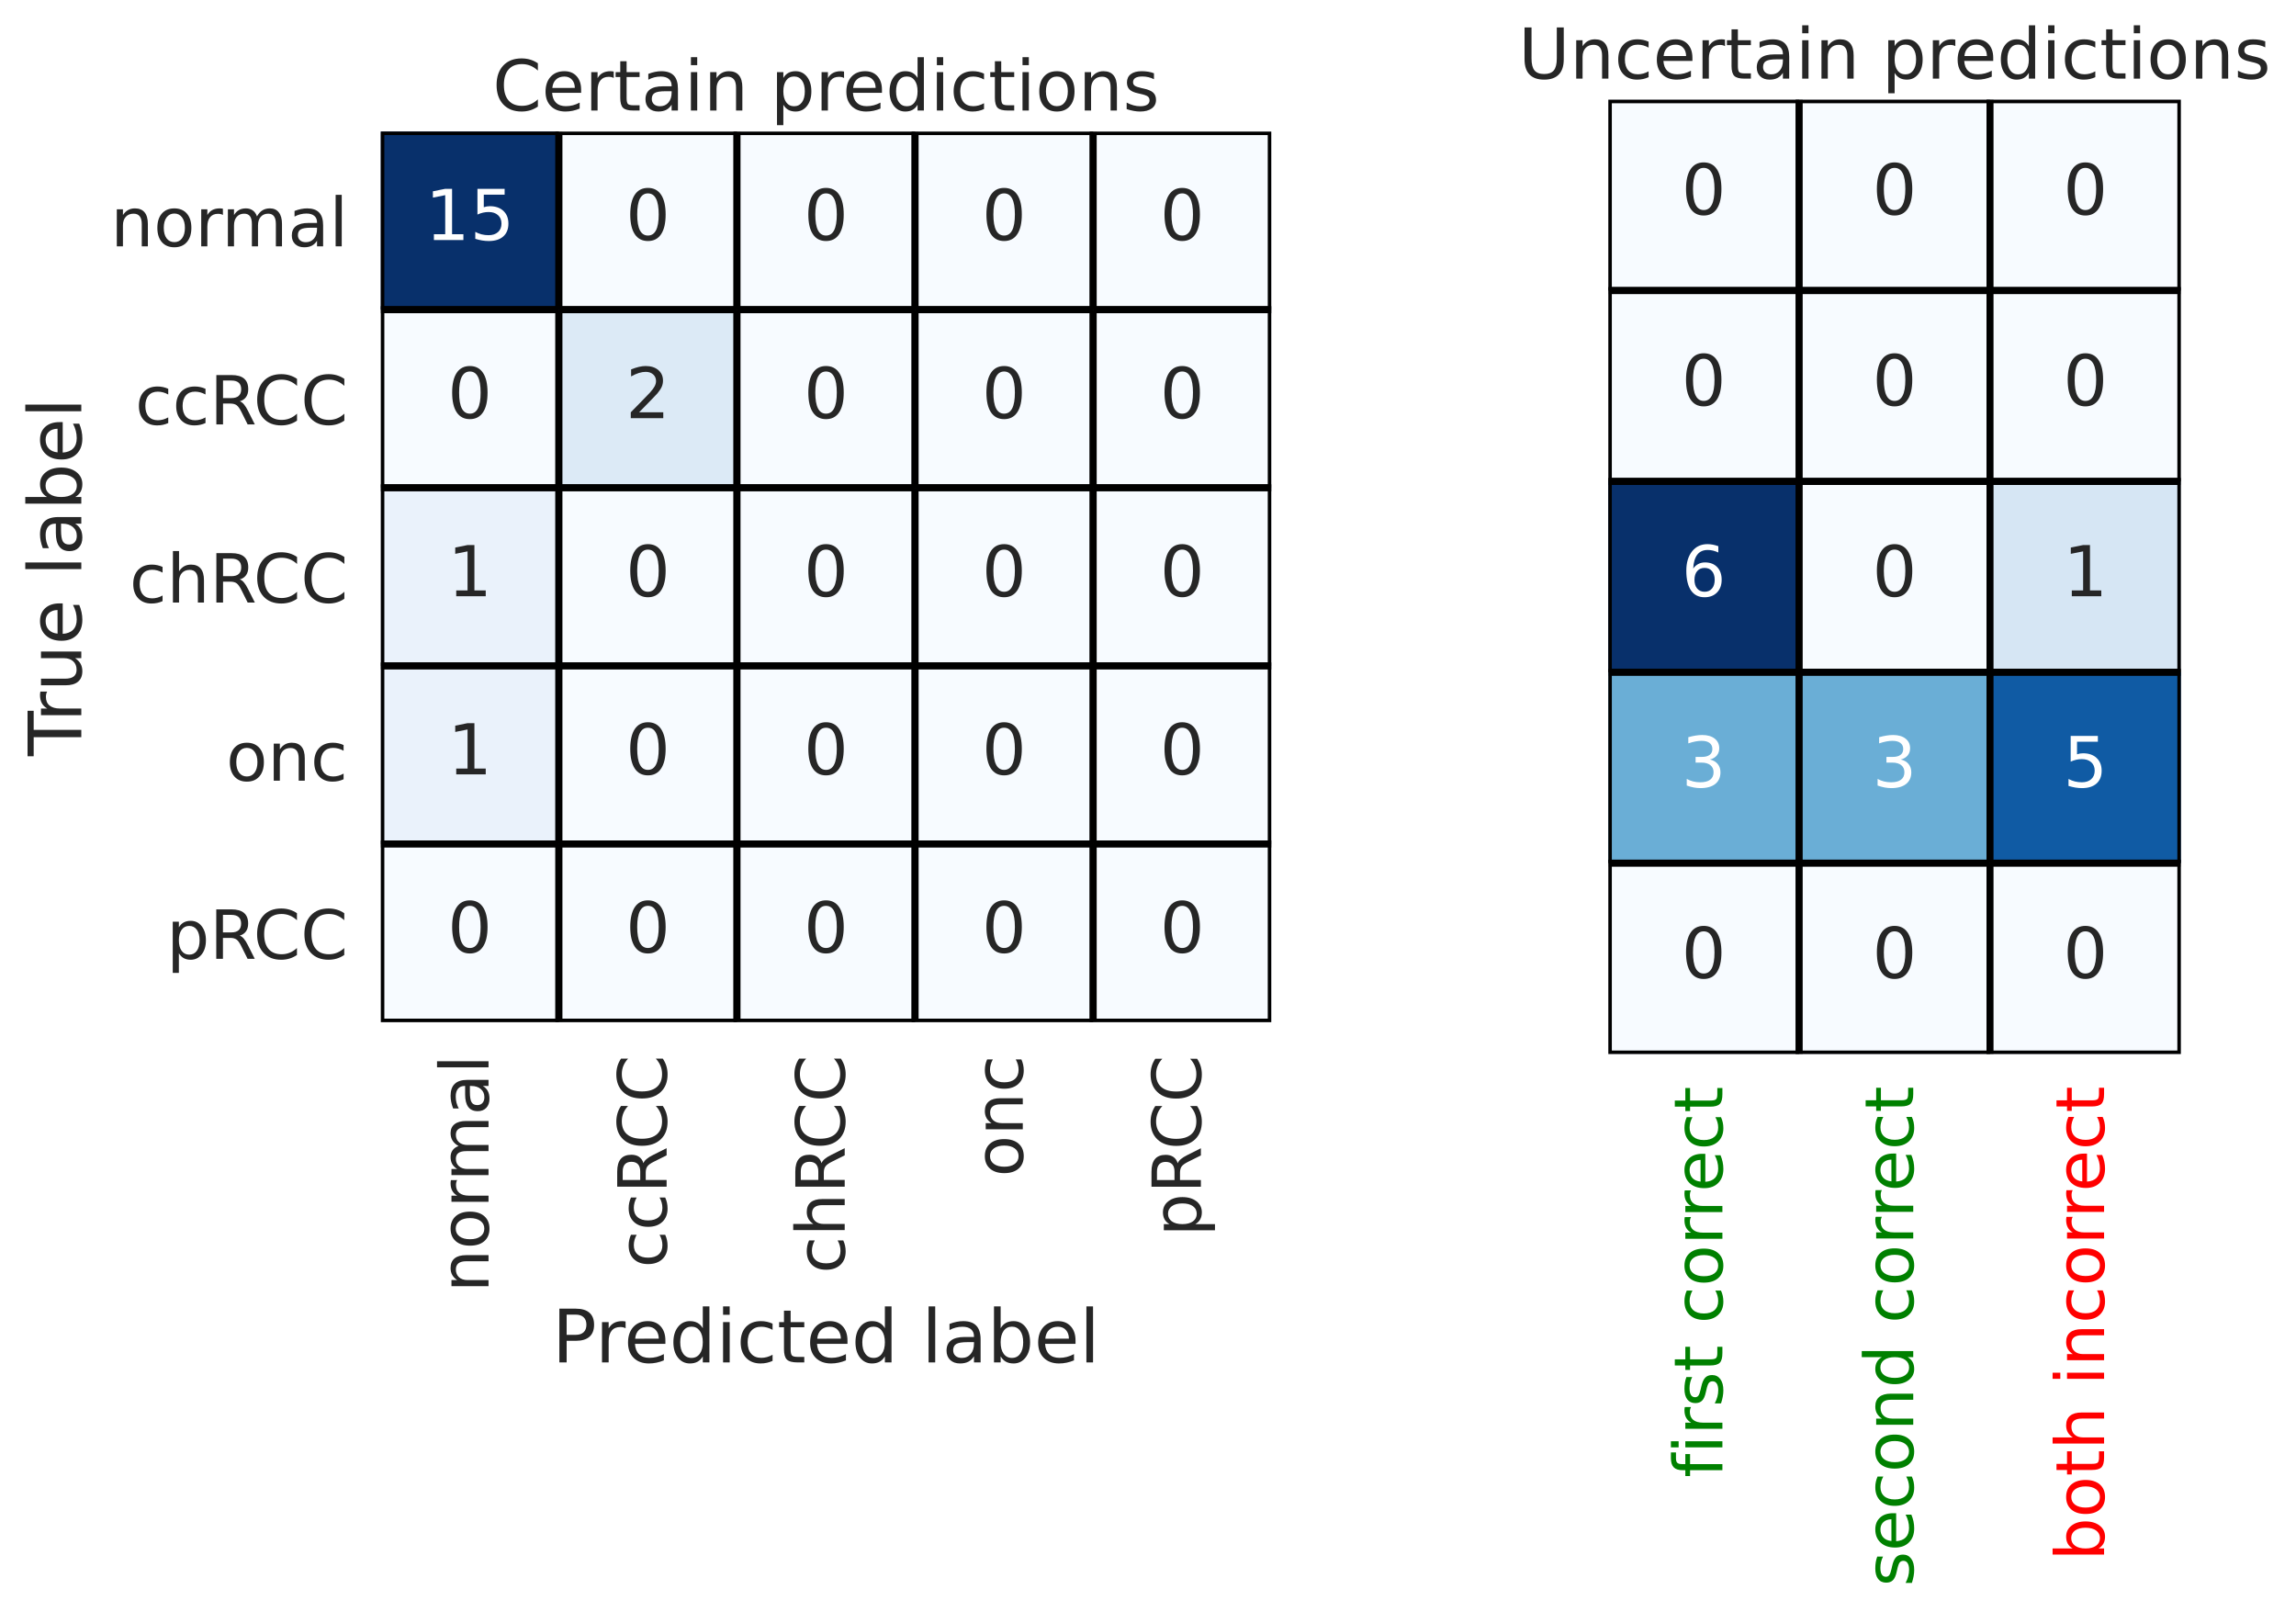 <?xml version="1.0" encoding="utf-8" standalone="no"?>
<!DOCTYPE svg PUBLIC "-//W3C//DTD SVG 1.1//EN"
  "http://www.w3.org/Graphics/SVG/1.1/DTD/svg11.dtd">
<!-- Created with matplotlib (https://matplotlib.org/) -->
<svg height="459.067pt" version="1.1" viewBox="0 0 653.994 459.067" width="653.994pt" xmlns="http://www.w3.org/2000/svg" xmlns:xlink="http://www.w3.org/1999/xlink">
 <defs>
  <style type="text/css">*{stroke-linecap:butt;stroke-linejoin:round;}</style>
 </defs>
 <g id="figure_1">
  <g id="patch_1">
   <path d="M 0 459.067 
L 653.994 459.067 
L 653.994 0 
L 0 0 
z
" style="fill:#ffffff;"/>
  </g>
  <g id="axes_1">
   <g id="patch_2">
    <path d="M 108.474 291.115 
L 362.111 291.115 
L 362.111 37.479 
L 108.474 37.479 
z
" style="fill:#eaeaf2;"/>
   </g>
   <g id="matplotlib.axis_1">
    <g id="xtick_1">
     <g id="text_1">
      <!-- normal -->
      <g style="fill:#262626;" transform="translate(139.15 368.065)rotate(-90)scale(0.193 -0.193)">
       <defs>
        <path d="M 54.891 33.016 
L 54.891 0 
L 45.906 0 
L 45.906 32.719 
Q 45.906 40.484 42.875 44.328 
Q 39.844 48.188 33.797 48.188 
Q 26.516 48.188 22.312 43.547 
Q 18.109 38.922 18.109 30.906 
L 18.109 0 
L 9.078 0 
L 9.078 54.688 
L 18.109 54.688 
L 18.109 46.188 
Q 21.344 51.125 25.703 53.562 
Q 30.078 56 35.797 56 
Q 45.219 56 50.047 50.172 
Q 54.891 44.344 54.891 33.016 
z
" id="DejaVuSans-110"/>
        <path d="M 30.609 48.391 
Q 23.391 48.391 19.188 42.75 
Q 14.984 37.109 14.984 27.297 
Q 14.984 17.484 19.156 11.844 
Q 23.344 6.203 30.609 6.203 
Q 37.797 6.203 41.984 11.859 
Q 46.188 17.531 46.188 27.297 
Q 46.188 37.016 41.984 42.703 
Q 37.797 48.391 30.609 48.391 
z
M 30.609 56 
Q 42.328 56 49.016 48.375 
Q 55.719 40.766 55.719 27.297 
Q 55.719 13.875 49.016 6.219 
Q 42.328 -1.422 30.609 -1.422 
Q 18.844 -1.422 12.172 6.219 
Q 5.516 13.875 5.516 27.297 
Q 5.516 40.766 12.172 48.375 
Q 18.844 56 30.609 56 
z
" id="DejaVuSans-111"/>
        <path d="M 41.109 46.297 
Q 39.594 47.172 37.812 47.578 
Q 36.031 48 33.891 48 
Q 26.266 48 22.188 43.047 
Q 18.109 38.094 18.109 28.812 
L 18.109 0 
L 9.078 0 
L 9.078 54.688 
L 18.109 54.688 
L 18.109 46.188 
Q 20.953 51.172 25.484 53.578 
Q 30.031 56 36.531 56 
Q 37.453 56 38.578 55.875 
Q 39.703 55.766 41.062 55.516 
z
" id="DejaVuSans-114"/>
        <path d="M 52 44.188 
Q 55.375 50.25 60.062 53.125 
Q 64.75 56 71.094 56 
Q 79.641 56 84.281 50.016 
Q 88.922 44.047 88.922 33.016 
L 88.922 0 
L 79.891 0 
L 79.891 32.719 
Q 79.891 40.578 77.094 44.375 
Q 74.312 48.188 68.609 48.188 
Q 61.625 48.188 57.562 43.547 
Q 53.516 38.922 53.516 30.906 
L 53.516 0 
L 44.484 0 
L 44.484 32.719 
Q 44.484 40.625 41.703 44.406 
Q 38.922 48.188 33.109 48.188 
Q 26.219 48.188 22.156 43.531 
Q 18.109 38.875 18.109 30.906 
L 18.109 0 
L 9.078 0 
L 9.078 54.688 
L 18.109 54.688 
L 18.109 46.188 
Q 21.188 51.219 25.484 53.609 
Q 29.781 56 35.688 56 
Q 41.656 56 45.828 52.969 
Q 50 49.953 52 44.188 
z
" id="DejaVuSans-109"/>
        <path d="M 34.281 27.484 
Q 23.391 27.484 19.188 25 
Q 14.984 22.516 14.984 16.5 
Q 14.984 11.719 18.141 8.906 
Q 21.297 6.109 26.703 6.109 
Q 34.188 6.109 38.703 11.406 
Q 43.219 16.703 43.219 25.484 
L 43.219 27.484 
z
M 52.203 31.203 
L 52.203 0 
L 43.219 0 
L 43.219 8.297 
Q 40.141 3.328 35.547 0.953 
Q 30.953 -1.422 24.312 -1.422 
Q 15.922 -1.422 10.953 3.297 
Q 6 8.016 6 15.922 
Q 6 25.141 12.172 29.828 
Q 18.359 34.516 30.609 34.516 
L 43.219 34.516 
L 43.219 35.406 
Q 43.219 41.609 39.141 45 
Q 35.062 48.391 27.688 48.391 
Q 23 48.391 18.547 47.266 
Q 14.109 46.141 10.016 43.891 
L 10.016 52.203 
Q 14.938 54.109 19.578 55.047 
Q 24.219 56 28.609 56 
Q 40.484 56 46.344 49.844 
Q 52.203 43.703 52.203 31.203 
z
" id="DejaVuSans-97"/>
        <path d="M 9.422 75.984 
L 18.406 75.984 
L 18.406 0 
L 9.422 0 
z
" id="DejaVuSans-108"/>
       </defs>
       <use xlink:href="#DejaVuSans-110"/>
       <use x="63.379" xlink:href="#DejaVuSans-111"/>
       <use x="124.561" xlink:href="#DejaVuSans-114"/>
       <use x="163.924" xlink:href="#DejaVuSans-109"/>
       <use x="261.336" xlink:href="#DejaVuSans-97"/>
       <use x="322.615" xlink:href="#DejaVuSans-108"/>
      </g>
     </g>
    </g>
    <g id="xtick_2">
     <g id="text_2">
      <!-- ccRCC -->
      <g style="fill:#262626;" transform="translate(189.877 361.081)rotate(-90)scale(0.193 -0.193)">
       <defs>
        <path d="M 48.781 52.594 
L 48.781 44.188 
Q 44.969 46.297 41.141 47.344 
Q 37.312 48.391 33.406 48.391 
Q 24.656 48.391 19.812 42.844 
Q 14.984 37.312 14.984 27.297 
Q 14.984 17.281 19.812 11.734 
Q 24.656 6.203 33.406 6.203 
Q 37.312 6.203 41.141 7.25 
Q 44.969 8.297 48.781 10.406 
L 48.781 2.094 
Q 45.016 0.344 40.984 -0.531 
Q 36.969 -1.422 32.422 -1.422 
Q 20.062 -1.422 12.781 6.344 
Q 5.516 14.109 5.516 27.297 
Q 5.516 40.672 12.859 48.328 
Q 20.219 56 33.016 56 
Q 37.156 56 41.109 55.141 
Q 45.062 54.297 48.781 52.594 
z
" id="DejaVuSans-99"/>
        <path d="M 44.391 34.188 
Q 47.562 33.109 50.562 29.594 
Q 53.562 26.078 56.594 19.922 
L 66.609 0 
L 56 0 
L 46.688 18.703 
Q 43.062 26.031 39.672 28.422 
Q 36.281 30.812 30.422 30.812 
L 19.672 30.812 
L 19.672 0 
L 9.812 0 
L 9.812 72.906 
L 32.078 72.906 
Q 44.578 72.906 50.734 67.672 
Q 56.891 62.453 56.891 51.906 
Q 56.891 45.016 53.688 40.469 
Q 50.484 35.938 44.391 34.188 
z
M 19.672 64.797 
L 19.672 38.922 
L 32.078 38.922 
Q 39.203 38.922 42.844 42.219 
Q 46.484 45.516 46.484 51.906 
Q 46.484 58.297 42.844 61.547 
Q 39.203 64.797 32.078 64.797 
z
" id="DejaVuSans-82"/>
        <path d="M 64.406 67.281 
L 64.406 56.891 
Q 59.422 61.531 53.781 63.812 
Q 48.141 66.109 41.797 66.109 
Q 29.297 66.109 22.656 58.469 
Q 16.016 50.828 16.016 36.375 
Q 16.016 21.969 22.656 14.328 
Q 29.297 6.688 41.797 6.688 
Q 48.141 6.688 53.781 8.984 
Q 59.422 11.281 64.406 15.922 
L 64.406 5.609 
Q 59.234 2.094 53.438 0.328 
Q 47.656 -1.422 41.219 -1.422 
Q 24.656 -1.422 15.125 8.703 
Q 5.609 18.844 5.609 36.375 
Q 5.609 53.953 15.125 64.078 
Q 24.656 74.219 41.219 74.219 
Q 47.75 74.219 53.531 72.484 
Q 59.328 70.75 64.406 67.281 
z
" id="DejaVuSans-67"/>
       </defs>
       <use xlink:href="#DejaVuSans-99"/>
       <use x="54.98" xlink:href="#DejaVuSans-99"/>
       <use x="109.961" xlink:href="#DejaVuSans-82"/>
       <use x="174.443" xlink:href="#DejaVuSans-67"/>
       <use x="244.268" xlink:href="#DejaVuSans-67"/>
      </g>
     </g>
    </g>
    <g id="xtick_3">
     <g id="text_3">
      <!-- chRCC -->
      <g style="fill:#262626;" transform="translate(240.604 362.696)rotate(-90)scale(0.193 -0.193)">
       <defs>
        <path d="M 54.891 33.016 
L 54.891 0 
L 45.906 0 
L 45.906 32.719 
Q 45.906 40.484 42.875 44.328 
Q 39.844 48.188 33.797 48.188 
Q 26.516 48.188 22.312 43.547 
Q 18.109 38.922 18.109 30.906 
L 18.109 0 
L 9.078 0 
L 9.078 75.984 
L 18.109 75.984 
L 18.109 46.188 
Q 21.344 51.125 25.703 53.562 
Q 30.078 56 35.797 56 
Q 45.219 56 50.047 50.172 
Q 54.891 44.344 54.891 33.016 
z
" id="DejaVuSans-104"/>
       </defs>
       <use xlink:href="#DejaVuSans-99"/>
       <use x="54.98" xlink:href="#DejaVuSans-104"/>
       <use x="118.359" xlink:href="#DejaVuSans-82"/>
       <use x="182.842" xlink:href="#DejaVuSans-67"/>
       <use x="252.666" xlink:href="#DejaVuSans-67"/>
      </g>
     </g>
    </g>
    <g id="xtick_4">
     <g id="text_4">
      <!-- onc -->
      <g style="fill:#262626;" transform="translate(291.332 335.178)rotate(-90)scale(0.193 -0.193)">
       <use xlink:href="#DejaVuSans-111"/>
       <use x="61.182" xlink:href="#DejaVuSans-110"/>
       <use x="124.561" xlink:href="#DejaVuSans-99"/>
      </g>
     </g>
    </g>
    <g id="xtick_5">
     <g id="text_5">
      <!-- pRCC -->
      <g style="fill:#262626;" transform="translate(342.059 352.133)rotate(-90)scale(0.193 -0.193)">
       <defs>
        <path d="M 18.109 8.203 
L 18.109 -20.797 
L 9.078 -20.797 
L 9.078 54.688 
L 18.109 54.688 
L 18.109 46.391 
Q 20.953 51.266 25.266 53.625 
Q 29.594 56 35.594 56 
Q 45.562 56 51.781 48.094 
Q 58.016 40.188 58.016 27.297 
Q 58.016 14.406 51.781 6.484 
Q 45.562 -1.422 35.594 -1.422 
Q 29.594 -1.422 25.266 0.953 
Q 20.953 3.328 18.109 8.203 
z
M 48.688 27.297 
Q 48.688 37.203 44.609 42.844 
Q 40.531 48.484 33.406 48.484 
Q 26.266 48.484 22.188 42.844 
Q 18.109 37.203 18.109 27.297 
Q 18.109 17.391 22.188 11.75 
Q 26.266 6.109 33.406 6.109 
Q 40.531 6.109 44.609 11.75 
Q 48.688 17.391 48.688 27.297 
z
" id="DejaVuSans-112"/>
       </defs>
       <use xlink:href="#DejaVuSans-112"/>
       <use x="63.477" xlink:href="#DejaVuSans-82"/>
       <use x="127.959" xlink:href="#DejaVuSans-67"/>
       <use x="197.783" xlink:href="#DejaVuSans-67"/>
      </g>
     </g>
    </g>
    <g id="text_6">
     <!-- Predicted label -->
     <g style="fill:#262626;" transform="translate(157.273 388.022)scale(0.21 -0.21)">
      <defs>
       <path d="M 19.672 64.797 
L 19.672 37.406 
L 32.078 37.406 
Q 38.969 37.406 42.719 40.969 
Q 46.484 44.531 46.484 51.125 
Q 46.484 57.672 42.719 61.234 
Q 38.969 64.797 32.078 64.797 
z
M 9.812 72.906 
L 32.078 72.906 
Q 44.344 72.906 50.609 67.359 
Q 56.891 61.812 56.891 51.125 
Q 56.891 40.328 50.609 34.812 
Q 44.344 29.297 32.078 29.297 
L 19.672 29.297 
L 19.672 0 
L 9.812 0 
z
" id="DejaVuSans-80"/>
       <path d="M 56.203 29.594 
L 56.203 25.203 
L 14.891 25.203 
Q 15.484 15.922 20.484 11.062 
Q 25.484 6.203 34.422 6.203 
Q 39.594 6.203 44.453 7.469 
Q 49.312 8.734 54.109 11.281 
L 54.109 2.781 
Q 49.266 0.734 44.188 -0.344 
Q 39.109 -1.422 33.891 -1.422 
Q 20.797 -1.422 13.156 6.188 
Q 5.516 13.812 5.516 26.812 
Q 5.516 40.234 12.766 48.109 
Q 20.016 56 32.328 56 
Q 43.359 56 49.781 48.891 
Q 56.203 41.797 56.203 29.594 
z
M 47.219 32.234 
Q 47.125 39.594 43.094 43.984 
Q 39.062 48.391 32.422 48.391 
Q 24.906 48.391 20.391 44.141 
Q 15.875 39.891 15.188 32.172 
z
" id="DejaVuSans-101"/>
       <path d="M 45.406 46.391 
L 45.406 75.984 
L 54.391 75.984 
L 54.391 0 
L 45.406 0 
L 45.406 8.203 
Q 42.578 3.328 38.25 0.953 
Q 33.938 -1.422 27.875 -1.422 
Q 17.969 -1.422 11.734 6.484 
Q 5.516 14.406 5.516 27.297 
Q 5.516 40.188 11.734 48.094 
Q 17.969 56 27.875 56 
Q 33.938 56 38.25 53.625 
Q 42.578 51.266 45.406 46.391 
z
M 14.797 27.297 
Q 14.797 17.391 18.875 11.75 
Q 22.953 6.109 30.078 6.109 
Q 37.203 6.109 41.297 11.75 
Q 45.406 17.391 45.406 27.297 
Q 45.406 37.203 41.297 42.844 
Q 37.203 48.484 30.078 48.484 
Q 22.953 48.484 18.875 42.844 
Q 14.797 37.203 14.797 27.297 
z
" id="DejaVuSans-100"/>
       <path d="M 9.422 54.688 
L 18.406 54.688 
L 18.406 0 
L 9.422 0 
z
M 9.422 75.984 
L 18.406 75.984 
L 18.406 64.594 
L 9.422 64.594 
z
" id="DejaVuSans-105"/>
       <path d="M 18.312 70.219 
L 18.312 54.688 
L 36.812 54.688 
L 36.812 47.703 
L 18.312 47.703 
L 18.312 18.016 
Q 18.312 11.328 20.141 9.422 
Q 21.969 7.516 27.594 7.516 
L 36.812 7.516 
L 36.812 0 
L 27.594 0 
Q 17.188 0 13.234 3.875 
Q 9.281 7.766 9.281 18.016 
L 9.281 47.703 
L 2.688 47.703 
L 2.688 54.688 
L 9.281 54.688 
L 9.281 70.219 
z
" id="DejaVuSans-116"/>
       <path id="DejaVuSans-32"/>
       <path d="M 48.688 27.297 
Q 48.688 37.203 44.609 42.844 
Q 40.531 48.484 33.406 48.484 
Q 26.266 48.484 22.188 42.844 
Q 18.109 37.203 18.109 27.297 
Q 18.109 17.391 22.188 11.75 
Q 26.266 6.109 33.406 6.109 
Q 40.531 6.109 44.609 11.75 
Q 48.688 17.391 48.688 27.297 
z
M 18.109 46.391 
Q 20.953 51.266 25.266 53.625 
Q 29.594 56 35.594 56 
Q 45.562 56 51.781 48.094 
Q 58.016 40.188 58.016 27.297 
Q 58.016 14.406 51.781 6.484 
Q 45.562 -1.422 35.594 -1.422 
Q 29.594 -1.422 25.266 0.953 
Q 20.953 3.328 18.109 8.203 
L 18.109 0 
L 9.078 0 
L 9.078 75.984 
L 18.109 75.984 
z
" id="DejaVuSans-98"/>
      </defs>
      <use xlink:href="#DejaVuSans-80"/>
      <use x="58.553" xlink:href="#DejaVuSans-114"/>
      <use x="97.416" xlink:href="#DejaVuSans-101"/>
      <use x="158.939" xlink:href="#DejaVuSans-100"/>
      <use x="222.416" xlink:href="#DejaVuSans-105"/>
      <use x="250.199" xlink:href="#DejaVuSans-99"/>
      <use x="305.18" xlink:href="#DejaVuSans-116"/>
      <use x="344.389" xlink:href="#DejaVuSans-101"/>
      <use x="405.912" xlink:href="#DejaVuSans-100"/>
      <use x="469.389" xlink:href="#DejaVuSans-32"/>
      <use x="501.176" xlink:href="#DejaVuSans-108"/>
      <use x="528.959" xlink:href="#DejaVuSans-97"/>
      <use x="590.238" xlink:href="#DejaVuSans-98"/>
      <use x="653.715" xlink:href="#DejaVuSans-101"/>
      <use x="715.238" xlink:href="#DejaVuSans-108"/>
     </g>
    </g>
   </g>
   <g id="matplotlib.axis_2">
    <g id="ytick_1">
     <g id="text_7">
      <!-- normal -->
      <g style="fill:#262626;" transform="translate(31.524 70.156)scale(0.193 -0.193)">
       <use xlink:href="#DejaVuSans-110"/>
       <use x="63.379" xlink:href="#DejaVuSans-111"/>
       <use x="124.561" xlink:href="#DejaVuSans-114"/>
       <use x="163.924" xlink:href="#DejaVuSans-109"/>
       <use x="261.336" xlink:href="#DejaVuSans-97"/>
       <use x="322.615" xlink:href="#DejaVuSans-108"/>
      </g>
     </g>
    </g>
    <g id="ytick_2">
     <g id="text_8">
      <!-- ccRCC -->
      <g style="fill:#262626;" transform="translate(38.508 120.883)scale(0.193 -0.193)">
       <use xlink:href="#DejaVuSans-99"/>
       <use x="54.98" xlink:href="#DejaVuSans-99"/>
       <use x="109.961" xlink:href="#DejaVuSans-82"/>
       <use x="174.443" xlink:href="#DejaVuSans-67"/>
       <use x="244.268" xlink:href="#DejaVuSans-67"/>
      </g>
     </g>
    </g>
    <g id="ytick_3">
     <g id="text_9">
      <!-- chRCC -->
      <g style="fill:#262626;" transform="translate(36.893 171.61)scale(0.193 -0.193)">
       <use xlink:href="#DejaVuSans-99"/>
       <use x="54.98" xlink:href="#DejaVuSans-104"/>
       <use x="118.359" xlink:href="#DejaVuSans-82"/>
       <use x="182.842" xlink:href="#DejaVuSans-67"/>
       <use x="252.666" xlink:href="#DejaVuSans-67"/>
      </g>
     </g>
    </g>
    <g id="ytick_4">
     <g id="text_10">
      <!-- onc -->
      <g style="fill:#262626;" transform="translate(64.411 222.338)scale(0.193 -0.193)">
       <use xlink:href="#DejaVuSans-111"/>
       <use x="61.182" xlink:href="#DejaVuSans-110"/>
       <use x="124.561" xlink:href="#DejaVuSans-99"/>
      </g>
     </g>
    </g>
    <g id="ytick_5">
     <g id="text_11">
      <!-- pRCC -->
      <g style="fill:#262626;" transform="translate(47.456 273.065)scale(0.193 -0.193)">
       <use xlink:href="#DejaVuSans-112"/>
       <use x="63.477" xlink:href="#DejaVuSans-82"/>
       <use x="127.959" xlink:href="#DejaVuSans-67"/>
       <use x="197.783" xlink:href="#DejaVuSans-67"/>
      </g>
     </g>
    </g>
    <g id="text_12">
     <!-- True label -->
     <g style="fill:#262626;" transform="translate(23.157 215.325)rotate(-90)scale(0.21 -0.21)">
      <defs>
       <path d="M -0.297 72.906 
L 61.375 72.906 
L 61.375 64.594 
L 35.5 64.594 
L 35.5 0 
L 25.594 0 
L 25.594 64.594 
L -0.297 64.594 
z
" id="DejaVuSans-84"/>
       <path d="M 8.5 21.578 
L 8.5 54.688 
L 17.484 54.688 
L 17.484 21.922 
Q 17.484 14.156 20.5 10.266 
Q 23.531 6.391 29.594 6.391 
Q 36.859 6.391 41.078 11.031 
Q 45.312 15.672 45.312 23.688 
L 45.312 54.688 
L 54.297 54.688 
L 54.297 0 
L 45.312 0 
L 45.312 8.406 
Q 42.047 3.422 37.719 1 
Q 33.406 -1.422 27.688 -1.422 
Q 18.266 -1.422 13.375 4.438 
Q 8.5 10.297 8.5 21.578 
z
M 31.109 56 
z
" id="DejaVuSans-117"/>
      </defs>
      <use xlink:href="#DejaVuSans-84"/>
      <use x="46.334" xlink:href="#DejaVuSans-114"/>
      <use x="87.447" xlink:href="#DejaVuSans-117"/>
      <use x="150.826" xlink:href="#DejaVuSans-101"/>
      <use x="212.35" xlink:href="#DejaVuSans-32"/>
      <use x="244.137" xlink:href="#DejaVuSans-108"/>
      <use x="271.92" xlink:href="#DejaVuSans-97"/>
      <use x="333.199" xlink:href="#DejaVuSans-98"/>
      <use x="396.676" xlink:href="#DejaVuSans-101"/>
      <use x="458.199" xlink:href="#DejaVuSans-108"/>
     </g>
    </g>
   </g>
   <g id="QuadMesh_1">
    <path clip-path="url(#p5e4b5bc969)" d="M 108.474 37.479 
L 159.202 37.479 
L 159.202 88.206 
L 108.474 88.206 
L 108.474 37.479 
" style="fill:#08306b;stroke:#000000;stroke-width:2;"/>
    <path clip-path="url(#p5e4b5bc969)" d="M 159.202 37.479 
L 209.929 37.479 
L 209.929 88.206 
L 159.202 88.206 
L 159.202 37.479 
" style="fill:#f7fbff;stroke:#000000;stroke-width:2;"/>
    <path clip-path="url(#p5e4b5bc969)" d="M 209.929 37.479 
L 260.656 37.479 
L 260.656 88.206 
L 209.929 88.206 
L 209.929 37.479 
" style="fill:#f7fbff;stroke:#000000;stroke-width:2;"/>
    <path clip-path="url(#p5e4b5bc969)" d="M 260.656 37.479 
L 311.383 37.479 
L 311.383 88.206 
L 260.656 88.206 
L 260.656 37.479 
" style="fill:#f7fbff;stroke:#000000;stroke-width:2;"/>
    <path clip-path="url(#p5e4b5bc969)" d="M 311.383 37.479 
L 362.111 37.479 
L 362.111 88.206 
L 311.383 88.206 
L 311.383 37.479 
" style="fill:#f7fbff;stroke:#000000;stroke-width:2;"/>
    <path clip-path="url(#p5e4b5bc969)" d="M 108.474 88.206 
L 159.202 88.206 
L 159.202 138.933 
L 108.474 138.933 
L 108.474 88.206 
" style="fill:#f7fbff;stroke:#000000;stroke-width:2;"/>
    <path clip-path="url(#p5e4b5bc969)" d="M 159.202 88.206 
L 209.929 88.206 
L 209.929 138.933 
L 159.202 138.933 
L 159.202 88.206 
" style="fill:#dceaf6;stroke:#000000;stroke-width:2;"/>
    <path clip-path="url(#p5e4b5bc969)" d="M 209.929 88.206 
L 260.656 88.206 
L 260.656 138.933 
L 209.929 138.933 
L 209.929 88.206 
" style="fill:#f7fbff;stroke:#000000;stroke-width:2;"/>
    <path clip-path="url(#p5e4b5bc969)" d="M 260.656 88.206 
L 311.383 88.206 
L 311.383 138.933 
L 260.656 138.933 
L 260.656 88.206 
" style="fill:#f7fbff;stroke:#000000;stroke-width:2;"/>
    <path clip-path="url(#p5e4b5bc969)" d="M 311.383 88.206 
L 362.111 88.206 
L 362.111 138.933 
L 311.383 138.933 
L 311.383 88.206 
" style="fill:#f7fbff;stroke:#000000;stroke-width:2;"/>
    <path clip-path="url(#p5e4b5bc969)" d="M 108.474 138.933 
L 159.202 138.933 
L 159.202 189.661 
L 108.474 189.661 
L 108.474 138.933 
" style="fill:#eaf2fb;stroke:#000000;stroke-width:2;"/>
    <path clip-path="url(#p5e4b5bc969)" d="M 159.202 138.933 
L 209.929 138.933 
L 209.929 189.661 
L 159.202 189.661 
L 159.202 138.933 
" style="fill:#f7fbff;stroke:#000000;stroke-width:2;"/>
    <path clip-path="url(#p5e4b5bc969)" d="M 209.929 138.933 
L 260.656 138.933 
L 260.656 189.661 
L 209.929 189.661 
L 209.929 138.933 
" style="fill:#f7fbff;stroke:#000000;stroke-width:2;"/>
    <path clip-path="url(#p5e4b5bc969)" d="M 260.656 138.933 
L 311.383 138.933 
L 311.383 189.661 
L 260.656 189.661 
L 260.656 138.933 
" style="fill:#f7fbff;stroke:#000000;stroke-width:2;"/>
    <path clip-path="url(#p5e4b5bc969)" d="M 311.383 138.933 
L 362.111 138.933 
L 362.111 189.661 
L 311.383 189.661 
L 311.383 138.933 
" style="fill:#f7fbff;stroke:#000000;stroke-width:2;"/>
    <path clip-path="url(#p5e4b5bc969)" d="M 108.474 189.661 
L 159.202 189.661 
L 159.202 240.388 
L 108.474 240.388 
L 108.474 189.661 
" style="fill:#eaf2fb;stroke:#000000;stroke-width:2;"/>
    <path clip-path="url(#p5e4b5bc969)" d="M 159.202 189.661 
L 209.929 189.661 
L 209.929 240.388 
L 159.202 240.388 
L 159.202 189.661 
" style="fill:#f7fbff;stroke:#000000;stroke-width:2;"/>
    <path clip-path="url(#p5e4b5bc969)" d="M 209.929 189.661 
L 260.656 189.661 
L 260.656 240.388 
L 209.929 240.388 
L 209.929 189.661 
" style="fill:#f7fbff;stroke:#000000;stroke-width:2;"/>
    <path clip-path="url(#p5e4b5bc969)" d="M 260.656 189.661 
L 311.383 189.661 
L 311.383 240.388 
L 260.656 240.388 
L 260.656 189.661 
" style="fill:#f7fbff;stroke:#000000;stroke-width:2;"/>
    <path clip-path="url(#p5e4b5bc969)" d="M 311.383 189.661 
L 362.111 189.661 
L 362.111 240.388 
L 311.383 240.388 
L 311.383 189.661 
" style="fill:#f7fbff;stroke:#000000;stroke-width:2;"/>
    <path clip-path="url(#p5e4b5bc969)" d="M 108.474 240.388 
L 159.202 240.388 
L 159.202 291.115 
L 108.474 291.115 
L 108.474 240.388 
" style="fill:#f7fbff;stroke:#000000;stroke-width:2;"/>
    <path clip-path="url(#p5e4b5bc969)" d="M 159.202 240.388 
L 209.929 240.388 
L 209.929 291.115 
L 159.202 291.115 
L 159.202 240.388 
" style="fill:#f7fbff;stroke:#000000;stroke-width:2;"/>
    <path clip-path="url(#p5e4b5bc969)" d="M 209.929 240.388 
L 260.656 240.388 
L 260.656 291.115 
L 209.929 291.115 
L 209.929 240.388 
" style="fill:#f7fbff;stroke:#000000;stroke-width:2;"/>
    <path clip-path="url(#p5e4b5bc969)" d="M 260.656 240.388 
L 311.383 240.388 
L 311.383 291.115 
L 260.656 291.115 
L 260.656 240.388 
" style="fill:#f7fbff;stroke:#000000;stroke-width:2;"/>
    <path clip-path="url(#p5e4b5bc969)" d="M 311.383 240.388 
L 362.111 240.388 
L 362.111 291.115 
L 311.383 291.115 
L 311.383 240.388 
" style="fill:#f7fbff;stroke:#000000;stroke-width:2;"/>
   </g>
   <g id="text_13">
    <!-- 15 -->
    <g style="fill:#ffffff;" transform="translate(121.113 68.361)scale(0.2 -0.2)">
     <defs>
      <path d="M 12.406 8.297 
L 28.516 8.297 
L 28.516 63.922 
L 10.984 60.406 
L 10.984 69.391 
L 28.422 72.906 
L 38.281 72.906 
L 38.281 8.297 
L 54.391 8.297 
L 54.391 0 
L 12.406 0 
z
" id="DejaVuSans-49"/>
      <path d="M 10.797 72.906 
L 49.516 72.906 
L 49.516 64.594 
L 19.828 64.594 
L 19.828 46.734 
Q 21.969 47.469 24.109 47.828 
Q 26.266 48.188 28.422 48.188 
Q 40.625 48.188 47.75 41.5 
Q 54.891 34.812 54.891 23.391 
Q 54.891 11.625 47.562 5.094 
Q 40.234 -1.422 26.906 -1.422 
Q 22.312 -1.422 17.547 -0.641 
Q 12.797 0.141 7.719 1.703 
L 7.719 11.625 
Q 12.109 9.234 16.797 8.062 
Q 21.484 6.891 26.703 6.891 
Q 35.156 6.891 40.078 11.328 
Q 45.016 15.766 45.016 23.391 
Q 45.016 31 40.078 35.438 
Q 35.156 39.891 26.703 39.891 
Q 22.75 39.891 18.812 39.016 
Q 14.891 38.141 10.797 36.281 
z
" id="DejaVuSans-53"/>
     </defs>
     <use xlink:href="#DejaVuSans-49"/>
     <use x="63.623" xlink:href="#DejaVuSans-53"/>
    </g>
   </g>
   <g id="text_14">
    <!-- 0 -->
    <g style="fill:#262626;" transform="translate(178.203 68.361)scale(0.2 -0.2)">
     <defs>
      <path d="M 31.781 66.406 
Q 24.172 66.406 20.328 58.906 
Q 16.5 51.422 16.5 36.375 
Q 16.5 21.391 20.328 13.891 
Q 24.172 6.391 31.781 6.391 
Q 39.453 6.391 43.281 13.891 
Q 47.125 21.391 47.125 36.375 
Q 47.125 51.422 43.281 58.906 
Q 39.453 66.406 31.781 66.406 
z
M 31.781 74.219 
Q 44.047 74.219 50.516 64.516 
Q 56.984 54.828 56.984 36.375 
Q 56.984 17.969 50.516 8.266 
Q 44.047 -1.422 31.781 -1.422 
Q 19.531 -1.422 13.062 8.266 
Q 6.594 17.969 6.594 36.375 
Q 6.594 54.828 13.062 64.516 
Q 19.531 74.219 31.781 74.219 
z
" id="DejaVuSans-48"/>
     </defs>
     <use xlink:href="#DejaVuSans-48"/>
    </g>
   </g>
   <g id="text_15">
    <!-- 0 -->
    <g style="fill:#262626;" transform="translate(228.93 68.361)scale(0.2 -0.2)">
     <use xlink:href="#DejaVuSans-48"/>
    </g>
   </g>
   <g id="text_16">
    <!-- 0 -->
    <g style="fill:#262626;" transform="translate(279.657 68.361)scale(0.2 -0.2)">
     <use xlink:href="#DejaVuSans-48"/>
    </g>
   </g>
   <g id="text_17">
    <!-- 0 -->
    <g style="fill:#262626;" transform="translate(330.384 68.361)scale(0.2 -0.2)">
     <use xlink:href="#DejaVuSans-48"/>
    </g>
   </g>
   <g id="text_18">
    <!-- 0 -->
    <g style="fill:#262626;" transform="translate(127.475 119.088)scale(0.2 -0.2)">
     <use xlink:href="#DejaVuSans-48"/>
    </g>
   </g>
   <g id="text_19">
    <!-- 2 -->
    <g style="fill:#262626;" transform="translate(178.203 119.088)scale(0.2 -0.2)">
     <defs>
      <path d="M 19.188 8.297 
L 53.609 8.297 
L 53.609 0 
L 7.328 0 
L 7.328 8.297 
Q 12.938 14.109 22.625 23.891 
Q 32.328 33.688 34.812 36.531 
Q 39.547 41.844 41.422 45.531 
Q 43.312 49.219 43.312 52.781 
Q 43.312 58.594 39.234 62.25 
Q 35.156 65.922 28.609 65.922 
Q 23.969 65.922 18.812 64.312 
Q 13.672 62.703 7.812 59.422 
L 7.812 69.391 
Q 13.766 71.781 18.938 73 
Q 24.125 74.219 28.422 74.219 
Q 39.75 74.219 46.484 68.547 
Q 53.219 62.891 53.219 53.422 
Q 53.219 48.922 51.531 44.891 
Q 49.859 40.875 45.406 35.406 
Q 44.188 33.984 37.641 27.219 
Q 31.109 20.453 19.188 8.297 
z
" id="DejaVuSans-50"/>
     </defs>
     <use xlink:href="#DejaVuSans-50"/>
    </g>
   </g>
   <g id="text_20">
    <!-- 0 -->
    <g style="fill:#262626;" transform="translate(228.93 119.088)scale(0.2 -0.2)">
     <use xlink:href="#DejaVuSans-48"/>
    </g>
   </g>
   <g id="text_21">
    <!-- 0 -->
    <g style="fill:#262626;" transform="translate(279.657 119.088)scale(0.2 -0.2)">
     <use xlink:href="#DejaVuSans-48"/>
    </g>
   </g>
   <g id="text_22">
    <!-- 0 -->
    <g style="fill:#262626;" transform="translate(330.384 119.088)scale(0.2 -0.2)">
     <use xlink:href="#DejaVuSans-48"/>
    </g>
   </g>
   <g id="text_23">
    <!-- 1 -->
    <g style="fill:#262626;" transform="translate(127.475 169.816)scale(0.2 -0.2)">
     <use xlink:href="#DejaVuSans-49"/>
    </g>
   </g>
   <g id="text_24">
    <!-- 0 -->
    <g style="fill:#262626;" transform="translate(178.203 169.816)scale(0.2 -0.2)">
     <use xlink:href="#DejaVuSans-48"/>
    </g>
   </g>
   <g id="text_25">
    <!-- 0 -->
    <g style="fill:#262626;" transform="translate(228.93 169.816)scale(0.2 -0.2)">
     <use xlink:href="#DejaVuSans-48"/>
    </g>
   </g>
   <g id="text_26">
    <!-- 0 -->
    <g style="fill:#262626;" transform="translate(279.657 169.816)scale(0.2 -0.2)">
     <use xlink:href="#DejaVuSans-48"/>
    </g>
   </g>
   <g id="text_27">
    <!-- 0 -->
    <g style="fill:#262626;" transform="translate(330.384 169.816)scale(0.2 -0.2)">
     <use xlink:href="#DejaVuSans-48"/>
    </g>
   </g>
   <g id="text_28">
    <!-- 1 -->
    <g style="fill:#262626;" transform="translate(127.475 220.543)scale(0.2 -0.2)">
     <use xlink:href="#DejaVuSans-49"/>
    </g>
   </g>
   <g id="text_29">
    <!-- 0 -->
    <g style="fill:#262626;" transform="translate(178.203 220.543)scale(0.2 -0.2)">
     <use xlink:href="#DejaVuSans-48"/>
    </g>
   </g>
   <g id="text_30">
    <!-- 0 -->
    <g style="fill:#262626;" transform="translate(228.93 220.543)scale(0.2 -0.2)">
     <use xlink:href="#DejaVuSans-48"/>
    </g>
   </g>
   <g id="text_31">
    <!-- 0 -->
    <g style="fill:#262626;" transform="translate(279.657 220.543)scale(0.2 -0.2)">
     <use xlink:href="#DejaVuSans-48"/>
    </g>
   </g>
   <g id="text_32">
    <!-- 0 -->
    <g style="fill:#262626;" transform="translate(330.384 220.543)scale(0.2 -0.2)">
     <use xlink:href="#DejaVuSans-48"/>
    </g>
   </g>
   <g id="text_33">
    <!-- 0 -->
    <g style="fill:#262626;" transform="translate(127.475 271.27)scale(0.2 -0.2)">
     <use xlink:href="#DejaVuSans-48"/>
    </g>
   </g>
   <g id="text_34">
    <!-- 0 -->
    <g style="fill:#262626;" transform="translate(178.203 271.27)scale(0.2 -0.2)">
     <use xlink:href="#DejaVuSans-48"/>
    </g>
   </g>
   <g id="text_35">
    <!-- 0 -->
    <g style="fill:#262626;" transform="translate(228.93 271.27)scale(0.2 -0.2)">
     <use xlink:href="#DejaVuSans-48"/>
    </g>
   </g>
   <g id="text_36">
    <!-- 0 -->
    <g style="fill:#262626;" transform="translate(279.657 271.27)scale(0.2 -0.2)">
     <use xlink:href="#DejaVuSans-48"/>
    </g>
   </g>
   <g id="text_37">
    <!-- 0 -->
    <g style="fill:#262626;" transform="translate(330.384 271.27)scale(0.2 -0.2)">
     <use xlink:href="#DejaVuSans-48"/>
    </g>
   </g>
   <g id="text_38">
    <!-- Certain predictions -->
    <g style="fill:#262626;" transform="translate(140.327 31.479)scale(0.2 -0.2)">
     <defs>
      <path d="M 44.281 53.078 
L 44.281 44.578 
Q 40.484 46.531 36.375 47.5 
Q 32.281 48.484 27.875 48.484 
Q 21.188 48.484 17.844 46.438 
Q 14.5 44.391 14.5 40.281 
Q 14.5 37.156 16.891 35.375 
Q 19.281 33.594 26.516 31.984 
L 29.594 31.297 
Q 39.156 29.25 43.188 25.516 
Q 47.219 21.781 47.219 15.094 
Q 47.219 7.469 41.188 3.016 
Q 35.156 -1.422 24.609 -1.422 
Q 20.219 -1.422 15.453 -0.562 
Q 10.688 0.297 5.422 2 
L 5.422 11.281 
Q 10.406 8.688 15.234 7.391 
Q 20.062 6.109 24.812 6.109 
Q 31.156 6.109 34.562 8.281 
Q 37.984 10.453 37.984 14.406 
Q 37.984 18.062 35.516 20.016 
Q 33.062 21.969 24.703 23.781 
L 21.578 24.516 
Q 13.234 26.266 9.516 29.906 
Q 5.812 33.547 5.812 39.891 
Q 5.812 47.609 11.281 51.797 
Q 16.75 56 26.812 56 
Q 31.781 56 36.172 55.266 
Q 40.578 54.547 44.281 53.078 
z
" id="DejaVuSans-115"/>
     </defs>
     <use xlink:href="#DejaVuSans-67"/>
     <use x="69.824" xlink:href="#DejaVuSans-101"/>
     <use x="131.348" xlink:href="#DejaVuSans-114"/>
     <use x="172.461" xlink:href="#DejaVuSans-116"/>
     <use x="211.67" xlink:href="#DejaVuSans-97"/>
     <use x="272.949" xlink:href="#DejaVuSans-105"/>
     <use x="300.732" xlink:href="#DejaVuSans-110"/>
     <use x="364.111" xlink:href="#DejaVuSans-32"/>
     <use x="395.898" xlink:href="#DejaVuSans-112"/>
     <use x="459.375" xlink:href="#DejaVuSans-114"/>
     <use x="498.238" xlink:href="#DejaVuSans-101"/>
     <use x="559.762" xlink:href="#DejaVuSans-100"/>
     <use x="623.238" xlink:href="#DejaVuSans-105"/>
     <use x="651.021" xlink:href="#DejaVuSans-99"/>
     <use x="706.002" xlink:href="#DejaVuSans-116"/>
     <use x="745.211" xlink:href="#DejaVuSans-105"/>
     <use x="772.994" xlink:href="#DejaVuSans-111"/>
     <use x="834.176" xlink:href="#DejaVuSans-110"/>
     <use x="897.555" xlink:href="#DejaVuSans-115"/>
    </g>
   </g>
  </g>
  <g id="axes_2">
   <g id="patch_3">
    <path d="M 458.116 300.197 
L 621.196 300.197 
L 621.196 28.397 
L 458.116 28.397 
z
" style="fill:#eaeaf2;"/>
   </g>
   <g id="matplotlib.axis_3">
    <g id="xtick_6">
     <g id="text_39">
      <!-- first correct -->
      <g style="fill:#008000;" transform="translate(490.608 420.824)rotate(-90)scale(0.193 -0.193)">
       <defs>
        <path d="M 37.109 75.984 
L 37.109 68.5 
L 28.516 68.5 
Q 23.688 68.5 21.797 66.547 
Q 19.922 64.594 19.922 59.516 
L 19.922 54.688 
L 34.719 54.688 
L 34.719 47.703 
L 19.922 47.703 
L 19.922 0 
L 10.891 0 
L 10.891 47.703 
L 2.297 47.703 
L 2.297 54.688 
L 10.891 54.688 
L 10.891 58.5 
Q 10.891 67.625 15.141 71.797 
Q 19.391 75.984 28.609 75.984 
z
" id="DejaVuSans-102"/>
       </defs>
       <use xlink:href="#DejaVuSans-102"/>
       <use x="35.205" xlink:href="#DejaVuSans-105"/>
       <use x="62.988" xlink:href="#DejaVuSans-114"/>
       <use x="104.102" xlink:href="#DejaVuSans-115"/>
       <use x="156.201" xlink:href="#DejaVuSans-116"/>
       <use x="195.41" xlink:href="#DejaVuSans-32"/>
       <use x="227.197" xlink:href="#DejaVuSans-99"/>
       <use x="282.178" xlink:href="#DejaVuSans-111"/>
       <use x="343.359" xlink:href="#DejaVuSans-114"/>
       <use x="382.723" xlink:href="#DejaVuSans-114"/>
       <use x="421.586" xlink:href="#DejaVuSans-101"/>
       <use x="483.109" xlink:href="#DejaVuSans-99"/>
       <use x="538.09" xlink:href="#DejaVuSans-116"/>
      </g>
     </g>
    </g>
    <g id="xtick_7">
     <g id="text_40">
      <!-- second correct -->
      <g style="fill:#008000;" transform="translate(544.968 451.867)rotate(-90)scale(0.193 -0.193)">
       <use xlink:href="#DejaVuSans-115"/>
       <use x="52.1" xlink:href="#DejaVuSans-101"/>
       <use x="113.623" xlink:href="#DejaVuSans-99"/>
       <use x="168.604" xlink:href="#DejaVuSans-111"/>
       <use x="229.785" xlink:href="#DejaVuSans-110"/>
       <use x="293.164" xlink:href="#DejaVuSans-100"/>
       <use x="356.641" xlink:href="#DejaVuSans-32"/>
       <use x="388.428" xlink:href="#DejaVuSans-99"/>
       <use x="443.408" xlink:href="#DejaVuSans-111"/>
       <use x="504.59" xlink:href="#DejaVuSans-114"/>
       <use x="543.953" xlink:href="#DejaVuSans-114"/>
       <use x="582.816" xlink:href="#DejaVuSans-101"/>
       <use x="644.34" xlink:href="#DejaVuSans-99"/>
       <use x="699.32" xlink:href="#DejaVuSans-116"/>
      </g>
     </g>
    </g>
    <g id="xtick_8">
     <g id="text_41">
      <!-- both incorrect -->
      <g style="fill:#ff0000;" transform="translate(599.328 444.504)rotate(-90)scale(0.193 -0.193)">
       <use xlink:href="#DejaVuSans-98"/>
       <use x="63.477" xlink:href="#DejaVuSans-111"/>
       <use x="124.658" xlink:href="#DejaVuSans-116"/>
       <use x="163.867" xlink:href="#DejaVuSans-104"/>
       <use x="227.246" xlink:href="#DejaVuSans-32"/>
       <use x="259.033" xlink:href="#DejaVuSans-105"/>
       <use x="286.816" xlink:href="#DejaVuSans-110"/>
       <use x="350.195" xlink:href="#DejaVuSans-99"/>
       <use x="405.176" xlink:href="#DejaVuSans-111"/>
       <use x="466.357" xlink:href="#DejaVuSans-114"/>
       <use x="505.721" xlink:href="#DejaVuSans-114"/>
       <use x="544.584" xlink:href="#DejaVuSans-101"/>
       <use x="606.107" xlink:href="#DejaVuSans-99"/>
       <use x="661.088" xlink:href="#DejaVuSans-116"/>
      </g>
     </g>
    </g>
   </g>
   <g id="matplotlib.axis_4"/>
   <g id="QuadMesh_2">
    <path clip-path="url(#p09f707f646)" d="M 458.116 28.397 
L 512.476 28.397 
L 512.476 82.757 
L 458.116 82.757 
L 458.116 28.397 
" style="fill:#f7fbff;stroke:#000000;stroke-width:2;"/>
    <path clip-path="url(#p09f707f646)" d="M 512.476 28.397 
L 566.836 28.397 
L 566.836 82.757 
L 512.476 82.757 
L 512.476 28.397 
" style="fill:#f7fbff;stroke:#000000;stroke-width:2;"/>
    <path clip-path="url(#p09f707f646)" d="M 566.836 28.397 
L 621.196 28.397 
L 621.196 82.757 
L 566.836 82.757 
L 566.836 28.397 
" style="fill:#f7fbff;stroke:#000000;stroke-width:2;"/>
    <path clip-path="url(#p09f707f646)" d="M 458.116 82.757 
L 512.476 82.757 
L 512.476 137.117 
L 458.116 137.117 
L 458.116 82.757 
" style="fill:#f7fbff;stroke:#000000;stroke-width:2;"/>
    <path clip-path="url(#p09f707f646)" d="M 512.476 82.757 
L 566.836 82.757 
L 566.836 137.117 
L 512.476 137.117 
L 512.476 82.757 
" style="fill:#f7fbff;stroke:#000000;stroke-width:2;"/>
    <path clip-path="url(#p09f707f646)" d="M 566.836 82.757 
L 621.196 82.757 
L 621.196 137.117 
L 566.836 137.117 
L 566.836 82.757 
" style="fill:#f7fbff;stroke:#000000;stroke-width:2;"/>
    <path clip-path="url(#p09f707f646)" d="M 458.116 137.117 
L 512.476 137.117 
L 512.476 191.477 
L 458.116 191.477 
L 458.116 137.117 
" style="fill:#08306b;stroke:#000000;stroke-width:2;"/>
    <path clip-path="url(#p09f707f646)" d="M 512.476 137.117 
L 566.836 137.117 
L 566.836 191.477 
L 512.476 191.477 
L 512.476 137.117 
" style="fill:#f7fbff;stroke:#000000;stroke-width:2;"/>
    <path clip-path="url(#p09f707f646)" d="M 566.836 137.117 
L 621.196 137.117 
L 621.196 191.477 
L 566.836 191.477 
L 566.836 137.117 
" style="fill:#d6e6f4;stroke:#000000;stroke-width:2;"/>
    <path clip-path="url(#p09f707f646)" d="M 458.116 191.477 
L 512.476 191.477 
L 512.476 245.837 
L 458.116 245.837 
L 458.116 191.477 
" style="fill:#6aaed6;stroke:#000000;stroke-width:2;"/>
    <path clip-path="url(#p09f707f646)" d="M 512.476 191.477 
L 566.836 191.477 
L 566.836 245.837 
L 512.476 245.837 
L 512.476 191.477 
" style="fill:#6aaed6;stroke:#000000;stroke-width:2;"/>
    <path clip-path="url(#p09f707f646)" d="M 566.836 191.477 
L 621.196 191.477 
L 621.196 245.837 
L 566.836 245.837 
L 566.836 191.477 
" style="fill:#105ba4;stroke:#000000;stroke-width:2;"/>
    <path clip-path="url(#p09f707f646)" d="M 458.116 245.837 
L 512.476 245.837 
L 512.476 300.197 
L 458.116 300.197 
L 458.116 245.837 
" style="fill:#f7fbff;stroke:#000000;stroke-width:2;"/>
    <path clip-path="url(#p09f707f646)" d="M 512.476 245.837 
L 566.836 245.837 
L 566.836 300.197 
L 512.476 300.197 
L 512.476 245.837 
" style="fill:#f7fbff;stroke:#000000;stroke-width:2;"/>
    <path clip-path="url(#p09f707f646)" d="M 566.836 245.837 
L 621.196 245.837 
L 621.196 300.197 
L 566.836 300.197 
L 566.836 245.837 
" style="fill:#f7fbff;stroke:#000000;stroke-width:2;"/>
   </g>
   <g id="text_42">
    <!-- 0 -->
    <g style="fill:#262626;" transform="translate(478.934 61.096)scale(0.2 -0.2)">
     <use xlink:href="#DejaVuSans-48"/>
    </g>
   </g>
   <g id="text_43">
    <!-- 0 -->
    <g style="fill:#262626;" transform="translate(533.294 61.096)scale(0.2 -0.2)">
     <use xlink:href="#DejaVuSans-48"/>
    </g>
   </g>
   <g id="text_44">
    <!-- 0 -->
    <g style="fill:#262626;" transform="translate(587.654 61.096)scale(0.2 -0.2)">
     <use xlink:href="#DejaVuSans-48"/>
    </g>
   </g>
   <g id="text_45">
    <!-- 0 -->
    <g style="fill:#262626;" transform="translate(478.934 115.456)scale(0.2 -0.2)">
     <use xlink:href="#DejaVuSans-48"/>
    </g>
   </g>
   <g id="text_46">
    <!-- 0 -->
    <g style="fill:#262626;" transform="translate(533.294 115.456)scale(0.2 -0.2)">
     <use xlink:href="#DejaVuSans-48"/>
    </g>
   </g>
   <g id="text_47">
    <!-- 0 -->
    <g style="fill:#262626;" transform="translate(587.654 115.456)scale(0.2 -0.2)">
     <use xlink:href="#DejaVuSans-48"/>
    </g>
   </g>
   <g id="text_48">
    <!-- 6 -->
    <g style="fill:#ffffff;" transform="translate(478.934 169.816)scale(0.2 -0.2)">
     <defs>
      <path d="M 33.016 40.375 
Q 26.375 40.375 22.484 35.828 
Q 18.609 31.297 18.609 23.391 
Q 18.609 15.531 22.484 10.953 
Q 26.375 6.391 33.016 6.391 
Q 39.656 6.391 43.531 10.953 
Q 47.406 15.531 47.406 23.391 
Q 47.406 31.297 43.531 35.828 
Q 39.656 40.375 33.016 40.375 
z
M 52.594 71.297 
L 52.594 62.312 
Q 48.875 64.062 45.094 64.984 
Q 41.312 65.922 37.594 65.922 
Q 27.828 65.922 22.672 59.328 
Q 17.531 52.734 16.797 39.406 
Q 19.672 43.656 24.016 45.922 
Q 28.375 48.188 33.594 48.188 
Q 44.578 48.188 50.953 41.516 
Q 57.328 34.859 57.328 23.391 
Q 57.328 12.156 50.688 5.359 
Q 44.047 -1.422 33.016 -1.422 
Q 20.359 -1.422 13.672 8.266 
Q 6.984 17.969 6.984 36.375 
Q 6.984 53.656 15.188 63.938 
Q 23.391 74.219 37.203 74.219 
Q 40.922 74.219 44.703 73.484 
Q 48.484 72.75 52.594 71.297 
z
" id="DejaVuSans-54"/>
     </defs>
     <use xlink:href="#DejaVuSans-54"/>
    </g>
   </g>
   <g id="text_49">
    <!-- 0 -->
    <g style="fill:#262626;" transform="translate(533.294 169.816)scale(0.2 -0.2)">
     <use xlink:href="#DejaVuSans-48"/>
    </g>
   </g>
   <g id="text_50">
    <!-- 1 -->
    <g style="fill:#262626;" transform="translate(587.654 169.816)scale(0.2 -0.2)">
     <use xlink:href="#DejaVuSans-49"/>
    </g>
   </g>
   <g id="text_51">
    <!-- 3 -->
    <g style="fill:#ffffff;" transform="translate(478.934 224.176)scale(0.2 -0.2)">
     <defs>
      <path d="M 40.578 39.312 
Q 47.656 37.797 51.625 33 
Q 55.609 28.219 55.609 21.188 
Q 55.609 10.406 48.188 4.484 
Q 40.766 -1.422 27.094 -1.422 
Q 22.516 -1.422 17.656 -0.516 
Q 12.797 0.391 7.625 2.203 
L 7.625 11.719 
Q 11.719 9.328 16.594 8.109 
Q 21.484 6.891 26.812 6.891 
Q 36.078 6.891 40.938 10.547 
Q 45.797 14.203 45.797 21.188 
Q 45.797 27.641 41.281 31.266 
Q 36.766 34.906 28.719 34.906 
L 20.219 34.906 
L 20.219 43.016 
L 29.109 43.016 
Q 36.375 43.016 40.234 45.922 
Q 44.094 48.828 44.094 54.297 
Q 44.094 59.906 40.109 62.906 
Q 36.141 65.922 28.719 65.922 
Q 24.656 65.922 20.016 65.031 
Q 15.375 64.156 9.812 62.312 
L 9.812 71.094 
Q 15.438 72.656 20.344 73.438 
Q 25.25 74.219 29.594 74.219 
Q 40.828 74.219 47.359 69.109 
Q 53.906 64.016 53.906 55.328 
Q 53.906 49.266 50.438 45.094 
Q 46.969 40.922 40.578 39.312 
z
" id="DejaVuSans-51"/>
     </defs>
     <use xlink:href="#DejaVuSans-51"/>
    </g>
   </g>
   <g id="text_52">
    <!-- 3 -->
    <g style="fill:#ffffff;" transform="translate(533.294 224.176)scale(0.2 -0.2)">
     <use xlink:href="#DejaVuSans-51"/>
    </g>
   </g>
   <g id="text_53">
    <!-- 5 -->
    <g style="fill:#ffffff;" transform="translate(587.654 224.176)scale(0.2 -0.2)">
     <use xlink:href="#DejaVuSans-53"/>
    </g>
   </g>
   <g id="text_54">
    <!-- 0 -->
    <g style="fill:#262626;" transform="translate(478.934 278.536)scale(0.2 -0.2)">
     <use xlink:href="#DejaVuSans-48"/>
    </g>
   </g>
   <g id="text_55">
    <!-- 0 -->
    <g style="fill:#262626;" transform="translate(533.294 278.536)scale(0.2 -0.2)">
     <use xlink:href="#DejaVuSans-48"/>
    </g>
   </g>
   <g id="text_56">
    <!-- 0 -->
    <g style="fill:#262626;" transform="translate(587.654 278.536)scale(0.2 -0.2)">
     <use xlink:href="#DejaVuSans-48"/>
    </g>
   </g>
   <g id="text_57">
    <!-- Uncertain predictions -->
    <g style="fill:#262626;" transform="translate(432.519 22.397)scale(0.2 -0.2)">
     <defs>
      <path d="M 8.688 72.906 
L 18.609 72.906 
L 18.609 28.609 
Q 18.609 16.891 22.844 11.734 
Q 27.094 6.594 36.625 6.594 
Q 46.094 6.594 50.344 11.734 
Q 54.594 16.891 54.594 28.609 
L 54.594 72.906 
L 64.5 72.906 
L 64.5 27.391 
Q 64.5 13.141 57.438 5.859 
Q 50.391 -1.422 36.625 -1.422 
Q 22.797 -1.422 15.734 5.859 
Q 8.688 13.141 8.688 27.391 
z
" id="DejaVuSans-85"/>
     </defs>
     <use xlink:href="#DejaVuSans-85"/>
     <use x="73.193" xlink:href="#DejaVuSans-110"/>
     <use x="136.572" xlink:href="#DejaVuSans-99"/>
     <use x="191.553" xlink:href="#DejaVuSans-101"/>
     <use x="253.076" xlink:href="#DejaVuSans-114"/>
     <use x="294.189" xlink:href="#DejaVuSans-116"/>
     <use x="333.398" xlink:href="#DejaVuSans-97"/>
     <use x="394.678" xlink:href="#DejaVuSans-105"/>
     <use x="422.461" xlink:href="#DejaVuSans-110"/>
     <use x="485.84" xlink:href="#DejaVuSans-32"/>
     <use x="517.627" xlink:href="#DejaVuSans-112"/>
     <use x="581.104" xlink:href="#DejaVuSans-114"/>
     <use x="619.967" xlink:href="#DejaVuSans-101"/>
     <use x="681.49" xlink:href="#DejaVuSans-100"/>
     <use x="744.967" xlink:href="#DejaVuSans-105"/>
     <use x="772.75" xlink:href="#DejaVuSans-99"/>
     <use x="827.73" xlink:href="#DejaVuSans-116"/>
     <use x="866.939" xlink:href="#DejaVuSans-105"/>
     <use x="894.723" xlink:href="#DejaVuSans-111"/>
     <use x="955.904" xlink:href="#DejaVuSans-110"/>
     <use x="1019.283" xlink:href="#DejaVuSans-115"/>
    </g>
   </g>
  </g>
 </g>
 <defs>
  <clipPath id="p5e4b5bc969">
   <rect height="253.636" width="253.636" x="108.474" y="37.479"/>
  </clipPath>
  <clipPath id="p09f707f646">
   <rect height="271.8" width="163.08" x="458.116" y="28.397"/>
  </clipPath>
 </defs>
</svg>
